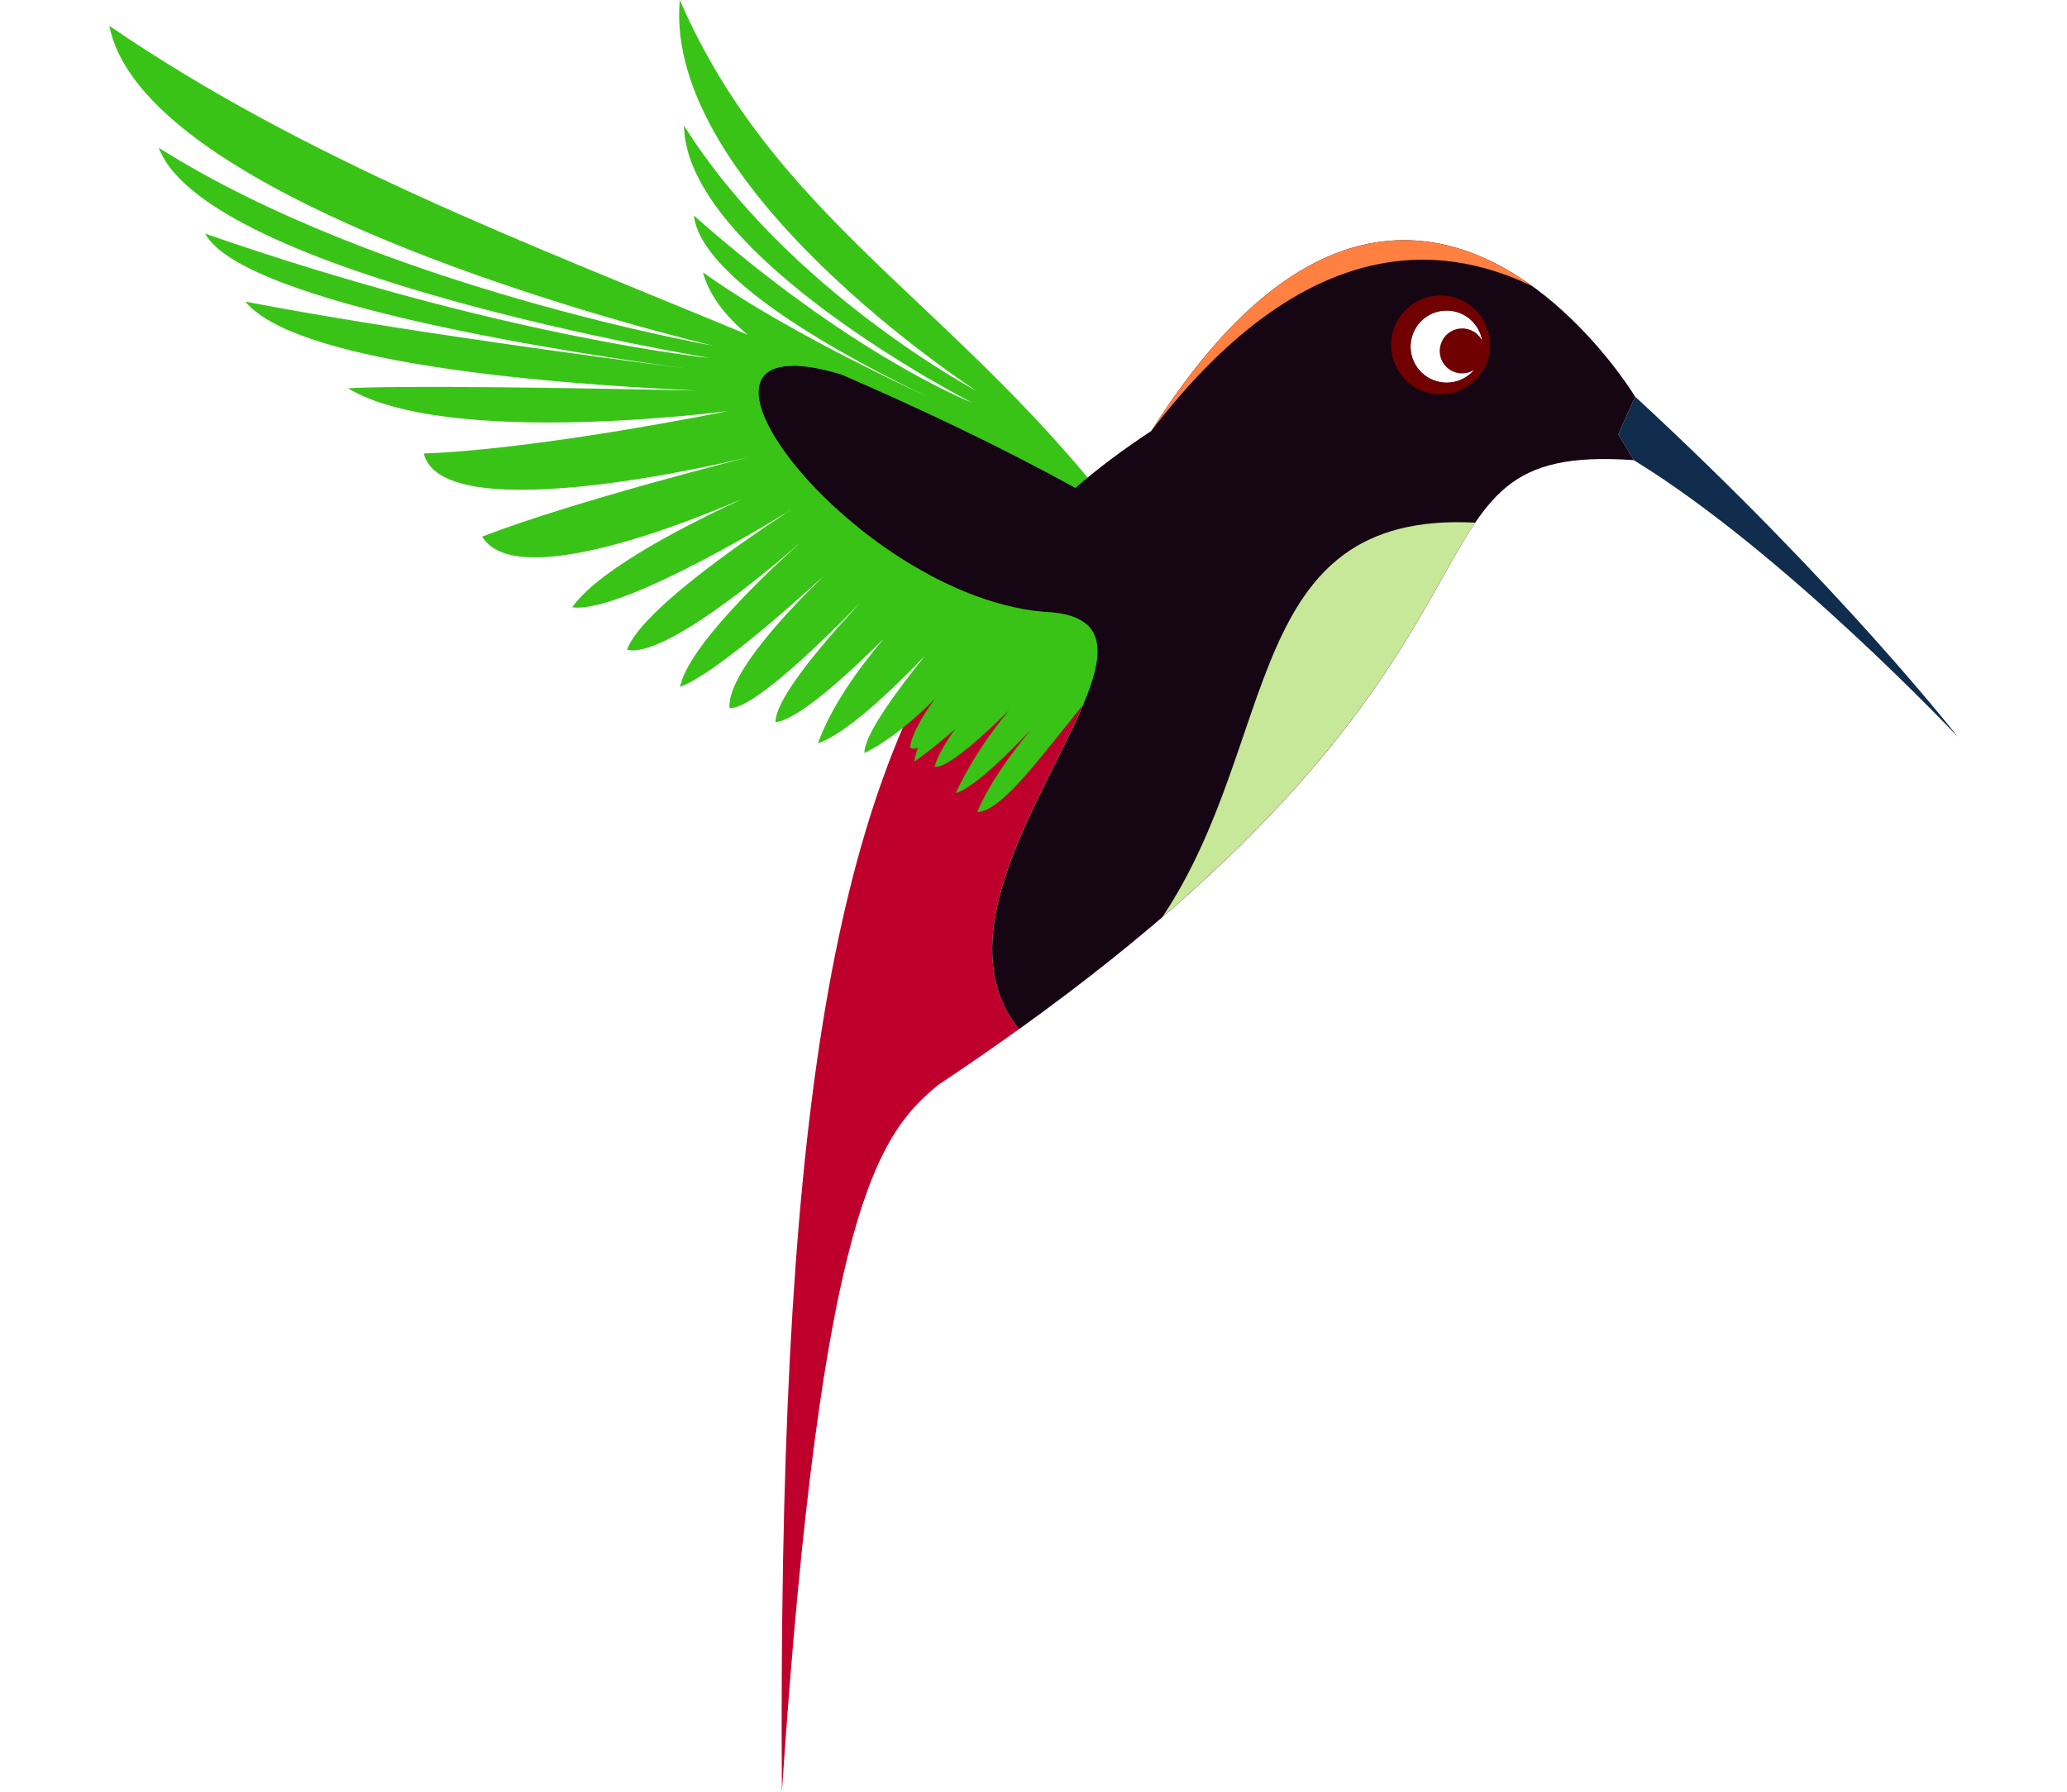 <?xml version="1.0" encoding="UTF-8" standalone="no"?>
<svg
   xmlns:svg="http://www.w3.org/2000/svg"
   xmlns="http://www.w3.org/2000/svg"
   xmlns:sodipodi="http://sodipodi.sourceforge.net/DTD/sodipodi-0.dtd"
   xmlns:inkscape="http://www.inkscape.org/namespaces/inkscape"
   id="svgcolibri"
   style="enable-background:new"
   sodipodi:docname="colibri.svg"
   viewBox="0 0 568.133 550.636"
   version="1.1"
   inkscape:version="0.48.4 r9939"
   width="150px"
   height="130px">
  <sodipodi:namedview
     inkscape:zoom="1"
     inkscape:cx="315.46082"
     inkscape:cy="250.67305"
     inkscape:window-width="1920"
     inkscape:window-height="1018"
     inkscape:window-x="-8"
     inkscape:window-y="-8"
     inkscape:window-maximized="1"
     inkscape:current-layer="svgcolibri"
     fit-margin-top="0"
     fit-margin-left="0"
     fit-margin-right="0"
     fit-margin-bottom="0" />
  <defs />
  <path d="m 279.626,316.25 z m 0,0 c -35.454,-44.092 57.718,-123.24 10.408,-128.08 -7.808,-0.325 -15.766,-2.147 -23.572,-5.014 -45.177,63.033 -60.968,166.22 -59.738,367.48 12.071,-179.52 29.872,-202.38 48.19,-217.31 8.753,-5.816 16.959,-11.499 24.713,-17.061 -0.007,-0.002 0.007,-0.02 0,-0.025 z" style="fill: rgb(191, 0, 45);" sodipodi:nodetypes="ccccccccc" id="path1" inkscape:connector-curvature="0"/>
  <path style="fill: rgb(57, 195, 23);" d="m 175.344,0 c -5.213,57.764 91.188,120.125 91.188,120.125 0,0 -58.042,-30.81 -89.906,-81.531 0.623,40.129 88.438,85.094 88.438,85.094 0,0 -36.521,-14.181 -85.375,-57.438 2.205,19.991 48.791,44.679 72.219,55.875 -17.653,-8.237 -49.124,-23.712 -69.438,-38.438 1.864,7.061 6.933,13.455 13.688,19.156 C 128.981,74.921 60.713,49.464 -1.3420287e-5,7.938 11.406,65.51 185.719,106.25 185.719,106.25 c 0,0 -102.641,-17.936 -170.531,-60.844 14.665,39.106 169.469,64.625 169.469,64.625 0,0 -62.855,-6.174 -155.188,-38.219 11.773,21.782 117.275,37.349 148.125,41.469 -20.17,-2.586 -90.203,-11.757 -135.781,-20.594 15.106,18.331 86.979,24.943 138.75,27.344 -39.999,-0.865 -89.891,-1.64 -107.219,-0.719 30.437,18.445 116.719,7.031 116.719,7.031 0,0 -57.016,11.674 -93.406,13.031 5.974,24.441 99.969,1.094 99.969,1.094 0,0 -53.327,13.361 -82.031,24.438 9.974,16.479 60.322,-3.111 80.25,-11.688 -14.54,6.677 -44.123,21.294 -52.562,33.406 15.751,2.173 67.625,-30.156 67.625,-30.156 0,0 -45.892,29.097 -50.781,43.219 11.159,2.678 42.527,-23.569 53.469,-33.094 -9.73,8.674 -34.566,31.833 -37.188,44.5 10.064,-3.623 33.09,-23.936 44.344,-34.219 -10.452,10.075 -29.922,30.354 -29.125,40.719 7.011,0.629 29.169,-21.066 40.25,-32.406 -2.007,2.14 -4.36,4.737 -6.781,7.469 -0.194,0.145 -0.403,0.293 -0.594,0.438 0.05,0.023 0.105,0.041 0.156,0.062 -8.923,10.114 -18.906,22.756 -18.906,28.781 6.708,-0.61 21.498,-13.942 33.188,-25.531 -7.577,8.925 -15.84,20.351 -20.156,32.031 8.6,-2.867 22.703,-16.264 32.906,-26.875 -8.483,10.502 -18.752,24.382 -18.594,29.844 0,0 9.124,-3.885 21.75,-16.75 -3.957,5.444 -7.06,10.771 -7.75,14.938 0.406,0.627 1.269,0.642 2.438,0.156 -0.548,1.565 -0.949,3.045 -1.125,4.344 0,0 5.333,-3.658 12.594,-10.062 -3.208,4.544 -5.689,8.749 -6.312,11.656 4.038,0.262 14.358,-8.986 22.938,-17.469 -5.533,6.645 -11.76,15.399 -16.469,25.531 5.269,-1.543 15.146,-11.059 23.188,-19.594 -6.319,7.675 -13.305,17.226 -16.562,25.438 13.873,-0.911 38.353,-50.611 78,-77.656 0,0 -13.847,9.217 -25.656,-1.094 C 267.055,96.344 206.474,71.672 175.344,0 z m 34.688,112.438 c 23.874,13.938 54.156,21.656 54.156,21.656 0,0 -28.538,-7.205 -64.5,-12.938 -0.257,-5.279 2.863,-8.648 10.344,-8.719 z m -9.844,11.875 c 19.138,16.439 64.719,16 64.719,16 0,0 -32.879,3.649 -55.219,1.188 -4.937,-6.335 -8.286,-12.313 -9.5,-17.188 z m 65.688,30.656 c 0,0 -17.763,3.14 -35.062,7.531 -2.621,-2.095 -5.126,-4.23 -7.5,-6.406 17.705,3.203 42.562,-1.125 42.562,-1.125 z m 4.156,12.562 c 0,0 -8.271,3.536 -18.562,8.781 -1.039,-0.566 -2.07,-1.156 -3.094,-1.75 11.702,-3.006 21.656,-7.031 21.656,-7.031 z m -4.031,8.062 c -0.11,0.189 -0.239,0.374 -0.344,0.562 -1.726,1.204 -3.711,2.643 -5.906,4.25 -0.365,-0.164 -0.73,-0.332 -1.094,-0.5 2.859,-1.633 5.269,-3.055 7.344,-4.312 z" id="path2" inkscape:connector-curvature="0"/>
  <path d="m 468.996,121.9 -5.18,11.548 4.776,7.984 c 46.166,28.243 99.54,84.974 99.54,84.974 0,0 -36.132,-46.391 -99.136,-104.51 z" style="fill: rgb(16, 45, 77);" sodipodi:nodetypes="ccccc" id="path3" inkscape:connector-curvature="0"/>
  <path d="m 397.636,73.808 c -22.853,0.125 -49.492,14.536 -77.37,58.645 -8.312,5.455 -16.094,11.254 -23.358,17.513 -23.354,-12.907 -47.441,-24.237 -71.857,-34.859 -55.46,-16.677 -10.541,48.998 41.417,68.079 7.807,2.867 15.764,4.689 23.572,5.014 47.31,4.838 -45.862,83.986 -10.408,128.08 166.67,-119.58 110.78,-180.37 188.96,-174.87 l -4.776,-7.96 5.18,-11.548 c 0,0 -29.207,-48.325 -71.358,-48.095 z m 13.069,21.624 c 1.091,-0.033 2.22,0.097 3.327,0.404 5.901,1.641 9.34,7.763 7.699,13.663 -1.641,5.901 -7.739,9.364 -13.64,7.723 -5.901,-1.641 -9.364,-7.763 -7.723,-13.663 1.334,-4.794 5.611,-7.984 10.337,-8.127 z" style="fill: rgb(22, 5, 19);" id="path4" inkscape:connector-curvature="0"/>
  <path style="fill: rgb(113, 0, 0); fill-rule: evenodd;" d="m 408.719,90.812 c -6.48,0.196 -12.358,4.519 -14.188,11.094 -2.251,8.092 2.471,16.499 10.562,18.75 8.092,2.251 16.468,-2.502 18.719,-10.594 2.251,-8.092 -2.471,-16.468 -10.562,-18.719 -1.517,-0.422 -3.036,-0.576 -4.531,-0.531 z m 2,4.625 c 1.091,-0.033 2.206,0.099 3.312,0.406 4.296,1.195 7.286,4.745 7.969,8.875 -0.847,-1.674 -2.363,-2.989 -4.312,-3.531 -3.678,-1.023 -7.477,1.134 -8.5,4.812 -1.023,3.678 1.103,7.477 4.781,8.5 1.954,0.544 3.94,0.189 5.531,-0.812 -2.716,3.183 -7.109,4.695 -11.406,3.5 -5.901,-1.641 -9.36,-7.725 -7.719,-13.625 1.334,-4.794 5.619,-7.982 10.344,-8.125 z" id="path5" inkscape:connector-curvature="0"/>
  <path d="m 397.636,73.808 c -22.85,0.125 -49.49,14.537 -77.37,58.642 50.77,-66.273 94.54,-55.27 117.1,-44.527 -11.06,-7.987 -24.55,-14.198 -39.73,-14.115 z" style="fill: rgb(255, 128, 64);" sodipodi:nodetypes="cccc" id="path6" inkscape:connector-curvature="0"/>
  <path d="m 323.666,281.85 c 67.849,-58.26 81.065,-99.065 96.166,-121.23 -71.806,-3.721 -59.659,66.544 -96.166,121.23 z" style="fill: rgb(199, 231, 153); stroke-opacity: 0;" sodipodi:nodetypes="ccc" id="path7" inkscape:connector-curvature="0"/>

</svg>
